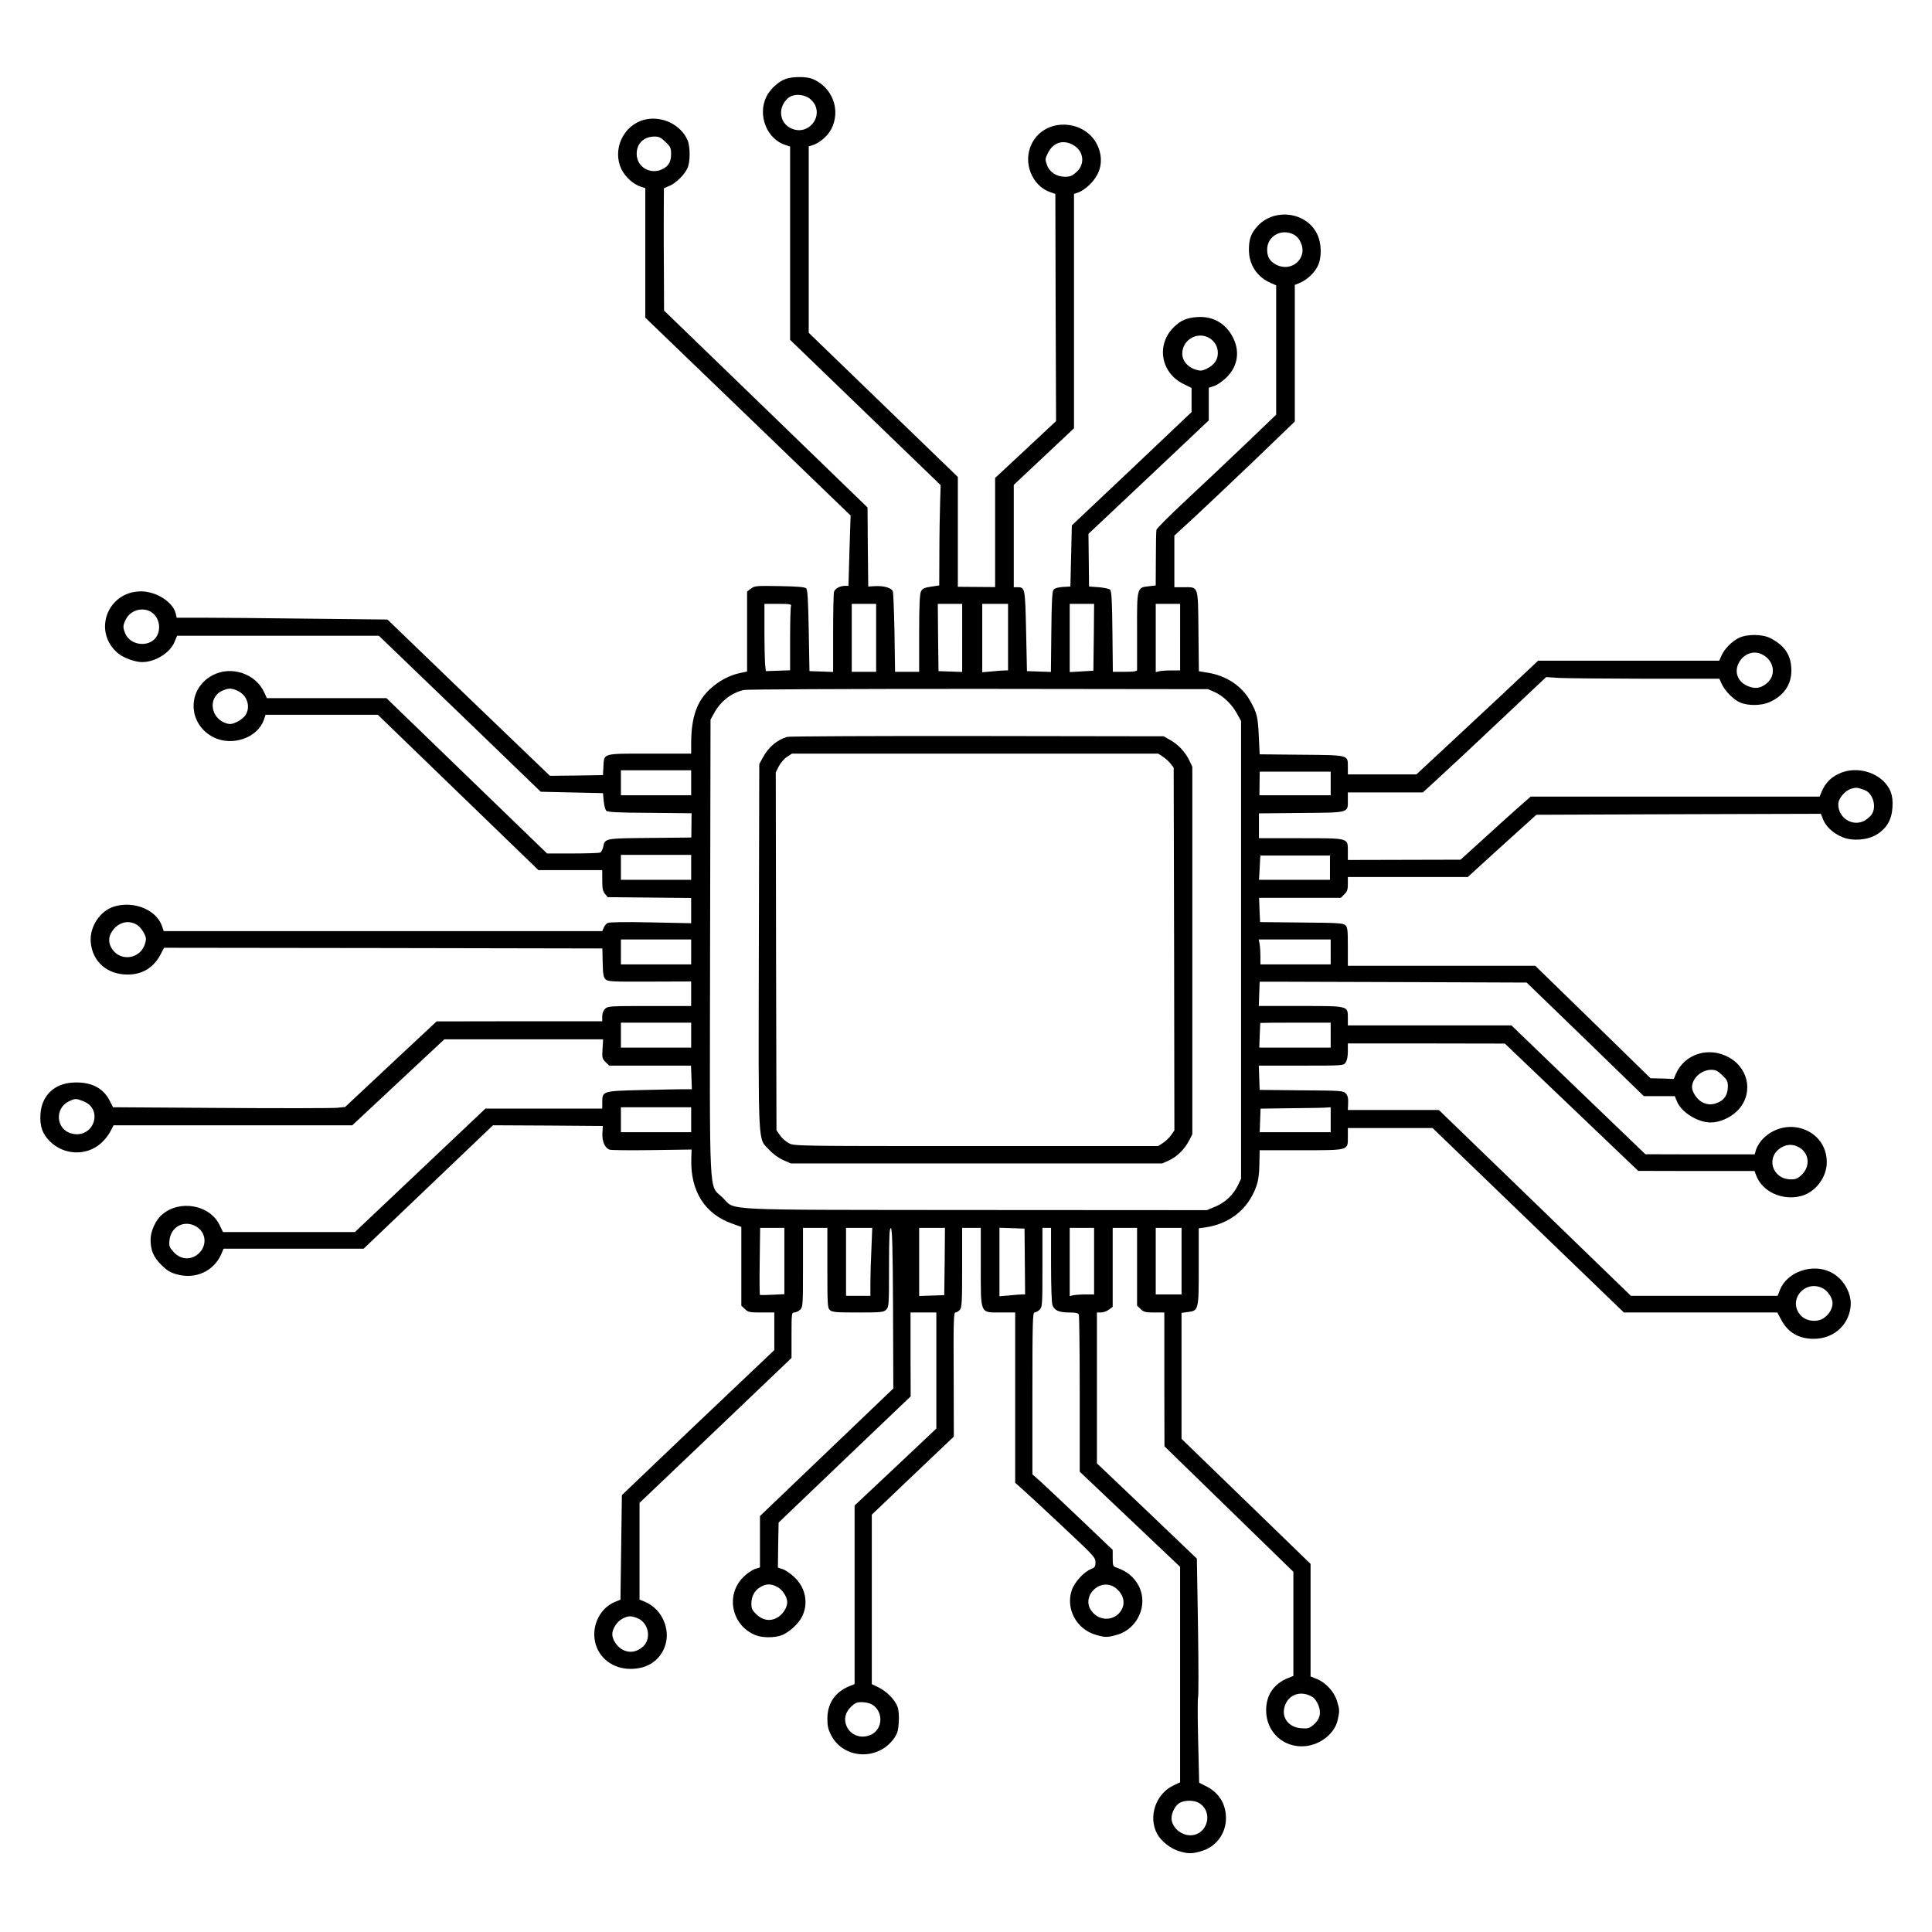 <?xml version="1.0"?>
<svg width="2048" height="2048" xmlns="http://www.w3.org/2000/svg" xmlns:svg="http://www.w3.org/2000/svg" preserveAspectRatio="xMidYMid meet" version="1.0">
 <g class="layer">
  <title>Layer 1</title>
  <g fill="#000000" id="svg_1" transform="matrix(0.152 0 0 -0.147 -525.962 -438.214)">
   <path d="m8941.42,-3549.62c-53,-19 -111,-74 -137,-130c-62,-133 4,-304 133,-347l33,-11l0,-697l0,-697l525,-524l525,-524l-4,-130c-2,-72 -5,-235 -5,-362l-1,-231l-57,-9c-47,-7 -60,-14 -70,-34c-9,-18 -13,-100 -13,-302l0,-278l-84,0l-84,0l-4,283c-3,155 -8,290 -12,299c-11,24 -63,39 -122,36l-49,-3l-3,285l-2,285l-709,710l-710,710l-1,265c-1,146 -2,344 -1,441l1,176l40,18c47,21 106,82 126,131c18,44 18,152 -1,197c-47,114 -182,180 -302,148c-147,-40 -225,-215 -159,-357c26,-55 82,-108 133,-125l33,-11l0,-467l0,-467l716,-713l716,-714l-8,-253l-7,-254l-23,0c-36,0 -72,-20 -78,-44c-3,-11 -6,-146 -6,-299l0,-278l-82,3l-83,3l-5,292c-4,221 -8,295 -18,305c-9,9 -61,14 -185,16c-164,3 -174,2 -200,-18l-27,-21l0,-289l0,-288l-50,-11c-73,-16 -146,-56 -207,-114c-93,-88 -132,-203 -133,-389l0,-78l-288,0c-334,0 -319,5 -324,-95l-3,-60l-185,-3l-185,-2l-567,563l-566,564l-543,6c-298,4 -629,7 -735,7l-192,0l-7,31c-18,81 -135,159 -241,159c-238,0 -342,-296 -157,-450c39,-31 116,-60 163,-60c92,0 194,65 227,145l18,45l704,0l703,0l565,-562l564,-563l217,-5l217,-5l5,-57c3,-31 11,-63 18,-70c10,-10 82,-14 304,-15l291,-3l-1,-87l-1,-88l-287,-3c-318,-3 -316,-2 -328,-67c-4,-18 -14,-36 -22,-39c-9,-3 -95,-6 -192,-6l-177,0l-560,560l-560,560l-417,0l-417,0l-19,43c-60,135 -231,193 -360,122c-179,-98 -175,-352 7,-447c130,-68 308,-4 351,126l12,36l391,0l392,0l560,-560l560,-560l222,0l223,0l0,-74c0,-58 4,-79 19,-97l19,-24l291,-3l291,-3l0,-91l0,-91l-282,6c-182,4 -288,2 -300,-4c-10,-6 -23,-21 -28,-35l-10,-24l-1529,0l-1529,0l-12,36c-39,117 -194,184 -332,142c-100,-30 -175,-147 -165,-259c12,-140 115,-233 258,-232c106,0 186,53 235,157l18,36l1528,-2l1529,-3l2,-102c2,-83 5,-106 20,-120c16,-17 42,-18 307,-17l290,1l0,-89l0,-88l-290,0c-277,0 -291,-1 -310,-20c-12,-12 -20,-33 -20,-55l0,-35l-577,0l-578,-1l-319,-308l-319,-309l-56,-6c-31,-3 -395,-4 -810,-1l-753,5l-25,51c-46,91 -132,134 -254,127c-132,-7 -220,-96 -227,-230c-5,-85 14,-140 65,-193c99,-102 256,-108 358,-14c24,22 54,61 65,85l22,44l832,0l833,0l321,310l321,310l553,0l554,0l-4,-69c-4,-64 -2,-72 21,-95l26,-26l285,0l285,0l3,-85l3,-85l-60,0c-33,0 -166,-3 -295,-6c-269,-7 -270,-7 -270,-90l0,-44l-407,0l-408,0l-455,-445l-455,-445l-460,0l-460,0l-23,49c-68,149 -283,188 -406,73c-42,-39 -76,-118 -76,-176c0,-78 20,-126 75,-183c39,-40 62,-55 108,-68c131,-38 259,23 311,148l15,37l489,0l488,0l451,445l451,445l383,-2l383,-3l-3,-52c-3,-60 18,-108 51,-119c12,-4 146,-5 297,-3l274,4l-2,-70c-6,-231 95,-396 287,-465l62,-23l0,-284l0,-284l25,-24c22,-23 32,-25 115,-25l90,0l0,-136l0,-135l-277,-272c-153,-149 -392,-385 -532,-523l-254,-251l-5,-377l-5,-377l-36,-15c-105,-44 -166,-169 -141,-289c24,-116 124,-195 247,-195c105,0 184,46 228,133c64,129 1,298 -132,353l-33,14l0,349l0,348l530,522l530,523l0,164c0,157 1,164 20,164c11,0 29,9 40,20c19,19 20,33 20,305l0,285l85,0l85,0l0,-288c0,-267 1,-290 18,-305c16,-15 45,-17 195,-17c164,0 179,2 197,20c19,19 20,33 20,306c0,224 3,285 13,282c9,-4 13,-131 15,-580l2,-576l-465,-460l-465,-460l0,-185l0,-185l-35,-12c-19,-6 -55,-31 -79,-56c-129,-129 -85,-351 83,-421c48,-20 137,-20 186,1c49,21 110,78 136,128c49,96 29,212 -51,289c-26,26 -63,52 -81,58l-34,11l2,162l3,163l460,455l461,455l-1,303l0,302l90,0l90,0l0,-419l0,-418l-285,-278l-285,-277l0,-644l0,-644l-37,-15c-99,-42 -153,-124 -153,-235c0,-53 6,-78 28,-121c87,-172 330,-182 439,-17c22,33 28,55 31,114c3,41 -1,89 -8,109c-17,51 -74,111 -132,141l-48,24l0,611l0,611l286,282l286,281l-1,448c-2,376 0,447 12,447c8,0 21,8 30,18c15,16 17,53 17,305l0,287l65,0l65,0l0,-279c0,-348 -7,-331 141,-331l99,0l0,-614l0,-614l68,-63c37,-34 163,-155 279,-268c200,-194 213,-208 213,-242c0,-31 -4,-38 -31,-49c-50,-21 -115,-94 -134,-151c-45,-135 32,-284 169,-324c63,-19 80,-19 147,1c144,43 219,218 150,353c-33,64 -80,104 -153,131c-26,9 -28,13 -28,69l0,59l-217,214c-120,118 -246,241 -280,273l-63,58l0,584c0,512 2,583 15,583c8,0 24,9 35,20c19,19 20,33 20,305l0,285l30,0l30,0l0,-264c0,-158 4,-275 10,-293c14,-39 46,-53 119,-53c44,0 60,-4 65,-16c3,-9 6,-267 6,-574l0,-558l350,-343l350,-343l0,-777l0,-777l-45,-22c-124,-60 -179,-224 -116,-348c28,-54 95,-109 155,-127c62,-19 90,-19 152,0c105,31 174,126 174,240c-1,103 -50,184 -141,230l-46,24l-7,300c-4,165 -4,305 -1,312c4,6 4,234 0,507l-8,497l-348,344l-349,343l0,544l0,544l29,0c15,0 40,9 55,21l26,20l0,285l0,284l85,0l85,0l0,-280l0,-281l25,-24c21,-22 33,-25 95,-25l70,0l0,-482l1,-483l449,-452l450,-453l0,-375l0,-376l-37,-15c-100,-42 -153,-123 -153,-233c0,-158 124,-274 275,-258c106,11 204,93 224,188c14,65 14,76 -5,138c-19,66 -79,133 -140,158l-44,18l0,406l0,406l-450,451l-450,451l0,454l0,454l42,6c78,10 78,11 78,327l0,277l43,6c172,25 301,131 358,295c14,40 21,87 22,159l2,103l285,0c341,0 330,-3 330,96l0,64l295,0l296,0l667,-665l667,-665l535,0l535,0l29,-56c46,-88 120,-133 222,-134c134,-1 240,89 259,222c15,98 -46,213 -138,259c-127,65 -304,2 -353,-127l-17,-44l-511,0l-512,0l-669,670l-670,670l-318,0l-317,0l2,49c2,37 -3,55 -16,70c-18,20 -31,21 -310,23l-291,3l-3,88l-3,87l295,0c293,0 295,0 310,22c10,14 16,44 16,80l0,58l548,0l547,-1l465,-459l465,-459l405,-1l406,0l12,-32c42,-118 184,-184 314,-148c100,28 178,135 178,244c0,235 -278,341 -445,169c-19,-20 -40,-54 -47,-75l-11,-38l-381,0l-381,1l-467,464l-467,465l-571,0l-570,0l0,54c0,88 6,86 -333,86l-288,0l3,88l3,87l180,0c99,0 518,-2 931,-3l751,-3l409,-409l408,-410l108,0l108,0l16,-40c31,-77 145,-150 234,-150c60,0 131,31 180,78c118,114 95,303 -48,389c-141,84 -313,30 -375,-118l-14,-35l-81,3l-81,2l-402,406l-402,405l-653,0l-654,0l0,138c0,121 -2,141 -18,155c-16,15 -56,17 -306,19l-288,3l-4,88l-3,87l285,0l285,0l24,25c20,19 25,34 25,75l0,50l418,0l418,0l239,225l240,224l992,4l992,3l16,-42c19,-50 70,-99 133,-126c68,-30 173,-23 238,17c71,44 107,108 112,197c3,48 -1,82 -12,112c-51,133 -230,197 -364,130c-56,-28 -92,-67 -117,-127l-15,-37l-1008,0l-1007,0l-100,-91c-55,-51 -165,-153 -244,-228l-145,-136l-393,-1l-393,-1l0,63c0,97 10,94 -332,94l-288,0l0,90l0,89l296,3c339,3 324,-1 324,95l0,53l262,0l261,0l71,67c116,110 286,274 545,527l244,238l86,-6c47,-3 319,-5 604,-6l518,0l15,-35c21,-50 82,-115 129,-136c55,-25 147,-24 205,2c99,45 154,126 153,229c0,108 -45,179 -147,233c-57,30 -165,30 -222,0c-48,-25 -101,-82 -120,-130l-14,-33l-632,0l-631,0l-106,-103c-58,-57 -249,-242 -424,-410l-319,-307l-239,0l-239,0l0,53c0,89 10,86 -326,89l-289,3l-6,130c-7,143 -12,166 -60,255c-57,106 -164,181 -293,203l-65,11l-3,289c-3,335 2,317 -105,317l-63,0l0,186l0,186l143,136c78,75 267,260 420,411l277,276l0,492l0,493l33,14c49,20 103,71 126,120c30,61 29,164 -3,232c-74,160 -298,191 -416,58c-46,-53 -60,-93 -60,-171c0,-107 56,-195 150,-238l40,-18l0,-466l0,-467l-212,-210c-117,-116 -304,-298 -416,-406c-112,-108 -205,-204 -207,-214c-2,-11 -4,-105 -4,-210l-1,-191l-47,-6c-84,-9 -84,-8 -83,-321c0,-149 0,-277 0,-283c0,-9 -24,-13 -85,-13l-84,0l-3,290c-2,220 -6,292 -16,302c-7,7 -43,15 -80,18l-67,5l-2,190l-2,190l420,409l419,409l0,118l0,117l37,13c20,6 58,33 84,59c86,86 100,201 38,309c-53,92 -138,137 -243,129c-71,-6 -112,-24 -159,-72c-125,-125 -93,-329 66,-410l57,-29l0,-87l0,-87l-417,-409l-418,-408l-5,-221l-5,-220l-52,-3c-32,-2 -56,-9 -65,-19c-10,-12 -14,-83 -16,-305l-3,-289l-84,3l-83,3l-6,290c-7,314 -7,315 -63,315l-23,0l0,369l0,369l210,204l210,204l0,845l0,845l33,12c17,6 49,28 70,49c76,73 101,160 74,254c-65,223 -377,252 -473,44c-62,-131 2,-300 130,-346l36,-13l2,-819l3,-819l-212,-205l-213,-205l0,-394l0,-393l-130,1l-130,1l0,396l0,396l-520,520l-520,520l0,672l0,672l23,7c50,15 108,66 134,117c69,136 9,304 -132,363c-41,17 -137,17 -184,0zm157,-136c18,-11 40,-37 48,-57c40,-95 -47,-200 -145,-173c-99,26 -126,146 -51,222c35,35 98,38 148,8zm-997,-319c35,-34 39,-44 39,-88c0,-55 -17,-86 -60,-108c-84,-43 -180,15 -180,110c0,75 49,124 124,125c32,0 45,-7 77,-39zm2838,-19c79,-42 92,-140 27,-199c-29,-27 -44,-33 -79,-33c-59,0 -108,33 -126,86c-13,38 -13,44 7,85c36,75 102,98 171,61zm1542,-648c45,-23 73,-91 59,-143c-22,-82 -113,-117 -187,-71c-40,24 -56,54 -56,105c0,96 98,154 184,109zm-584,-749c36,-24 56,-62 56,-106c0,-50 -26,-87 -77,-113c-32,-16 -44,-17 -75,-8c-58,18 -96,64 -96,117c0,101 109,164 192,110zm-2921,-1931c-3,-9 -6,-116 -6,-239l0,-224l-84,-3l-85,-3l-5,45c-2,25 -5,134 -5,243l0,197l95,0c84,0 95,-2 90,-16zm594,-229l0,-245l-85,0l-85,0l0,245l0,245l85,0l85,0l0,-245zm600,0l0,-246l-82,3l-83,3l-3,243l-2,242l85,0l85,0l0,-245zm320,5l0,-240l-22,0c-13,0 -53,-3 -90,-7l-68,-6l0,247l0,246l90,0l90,0l0,-240zm598,-1l-3,-241l-82,-5l-83,-5l0,246l0,246l85,0l85,0l-2,-241zm602,1l0,-240l-62,0c-35,0 -73,-3 -85,-6l-23,-6l0,246l0,246l85,0l85,0l0,-240zm-7180,184c79,-47 80,-178 0,-219c-64,-33 -149,-5 -176,60c-18,44 -18,59 3,102c31,66 112,92 173,57zm11238,-308c86,-44 102,-151 32,-210c-43,-36 -81,-41 -133,-18c-70,31 -95,104 -59,170c34,63 102,88 160,58zm-10631,-263c66,-31 92,-112 56,-174c-10,-16 -37,-39 -60,-50c-36,-17 -48,-19 -76,-10c-113,38 -128,191 -24,236c42,19 62,18 104,-2zm6814,-9c60,-28 121,-89 156,-156l28,-53l0,-1650l0,-1650l-21,-46c-33,-70 -86,-123 -155,-154l-62,-27l-1611,1c-1837,2 -1670,-7 -1768,91c-96,97 -89,-67 -86,1805l3,1640l24,45c45,87 121,148 208,169c22,5 725,8 1638,8l1600,-2l46,-21zm-3651,-654l0,-90l-245,0l-245,0l0,90l0,90l245,0l245,0l0,-90zm4460,-5l0,-85l-249,0l-248,0l1,85l1,85l248,0l247,0l0,-85zm3722,-47c62,-23 89,-128 47,-182c-11,-14 -34,-33 -49,-41c-83,-43 -180,22 -180,119c0,44 48,102 94,114c32,9 40,8 88,-10zm-8182,-558l0,-90l-245,0l-245,0l0,90l0,90l245,0l245,0l0,-90zm4455,-2l0,-88l-247,0l-248,0l5,88c2,48 4,87 5,87c0,0 109,0 243,0l242,0l0,-87zm-8315,-416c14,-10 33,-35 44,-56c16,-33 17,-43 7,-78c-33,-108 -167,-130 -228,-39c-29,43 -29,89 0,132c44,66 118,83 177,41zm3860,-192l0,-90l-245,0l-245,0l0,90l0,90l245,0l245,0l0,-90zm4460,0l0,-90l-245,0l-245,0l0,59c0,32 -3,73 -6,90l-6,31l251,0l251,0l0,-90zm-4460,-600l0,-90l-245,0l-245,0l0,90l0,90l245,0l245,0l0,-90zm4460,0l0,-90l-249,0l-249,0l3,88c2,48 4,88 4,90c1,1 111,2 246,2l245,0l0,-90zm2731,-289c33,-32 39,-45 39,-80c0,-56 -22,-95 -64,-115c-45,-21 -82,-20 -121,4c-32,20 -65,72 -65,104c0,65 65,126 134,126c31,0 45,-7 77,-39zm-11431,-187c147,-59 71,-276 -82,-233c-108,29 -119,182 -17,232c42,21 49,21 99,1zm4240,-134l0,-90l-245,0l-245,0l0,90l0,90l245,0l245,0l0,-90zm4460,0l0,-90l-247,0l-248,0l3,85l3,85l217,3c119,1 229,3 245,5l27,2l0,-90zm3268,-200c70,-43 78,-136 17,-197c-27,-27 -41,-33 -75,-33c-132,0 -179,162 -67,230c41,25 83,25 125,0zm-11180,-570c67,-41 78,-130 23,-189c-53,-56 -129,-54 -181,6c-29,33 -32,41 -28,85c10,98 104,148 186,98zm4102,-249l0,-239l-82,-4c-46,-2 -85,-3 -88,-2c-3,1 -4,111 -2,243l3,241l84,0l85,0l0,-239zm607,87c-4,-83 -7,-193 -7,-245l0,-93l-85,0l-85,0l0,245l0,245l92,0l91,0l-6,-152zm511,-90l-3,-243l-87,-3l-88,-3l0,246l0,245l90,0l90,0l-2,-242zm559,0l2,-238l-22,0c-12,0 -52,-3 -89,-7l-68,-6l0,247l0,247l88,-3l87,-3l2,-237zm483,2l0,-240l-62,0c-35,0 -73,-3 -85,-6l-23,-6l0,246l0,246l85,0l85,0l0,-240zm610,0l0,-240l-90,0l-90,0l0,240l0,240l90,0l90,0l0,-240zm4471,-195c36,-19 69,-70 69,-108c0,-39 -24,-81 -61,-107c-46,-33 -122,-24 -160,18c-96,107 25,262 152,197zm-7292,-2153c38,-20 71,-73 71,-112c0,-40 -34,-92 -74,-113c-49,-26 -99,-16 -143,28c-27,27 -33,41 -33,74c0,54 22,97 63,121c40,25 73,25 116,2zm2372,-18c42,-40 55,-90 36,-137c-36,-84 -141,-102 -204,-33c-103,112 59,275 168,170zm-3346,-208c80,-34 100,-151 37,-207c-43,-39 -92,-46 -138,-22c-40,21 -74,73 -74,113c0,39 33,92 71,112c41,22 59,22 104,4zm4710,-570c13,-8 31,-35 40,-60c21,-56 9,-103 -38,-142c-27,-23 -38,-26 -84,-22c-87,7 -138,78 -114,157c26,89 116,119 196,67zm-3075,-52c82,-49 79,-178 -6,-219c-67,-32 -143,-4 -170,62c-21,50 -10,99 31,140c27,27 41,33 75,33c23,0 54,-7 70,-16zm2280,-710c105,-63 63,-232 -58,-234c-68,0 -132,60 -132,123c0,42 28,95 59,112c35,19 97,19 131,-1z" id="svg_2"/>
   <path d="m8950.42,-8294.62c-73,-23 -131,-74 -171,-151l-24,-45l-3,-1319c-3,-1483 -8,-1374 73,-1464c27,-30 66,-59 97,-73l53,-24l1295,0l1295,0l46,21c56,26 111,82 141,143l23,46l0,1325l0,1325l-21,46c-28,60 -76,114 -133,147l-46,27l-1300,2c-715,1 -1311,-2 -1325,-6zm2620,-143c18,-13 43,-36 54,-51l21,-28l3,-1308l2,-1308l-23,-34c-12,-18 -38,-44 -56,-56l-34,-23l-1270,0c-1262,0 -1269,0 -1306,21c-20,11 -48,36 -61,56l-25,37l-3,1290l-2,1291l22,45c13,25 38,55 57,67l34,23l1277,0l1277,0l33,-22z" id="svg_3"/>
  </g>
 </g>
</svg>